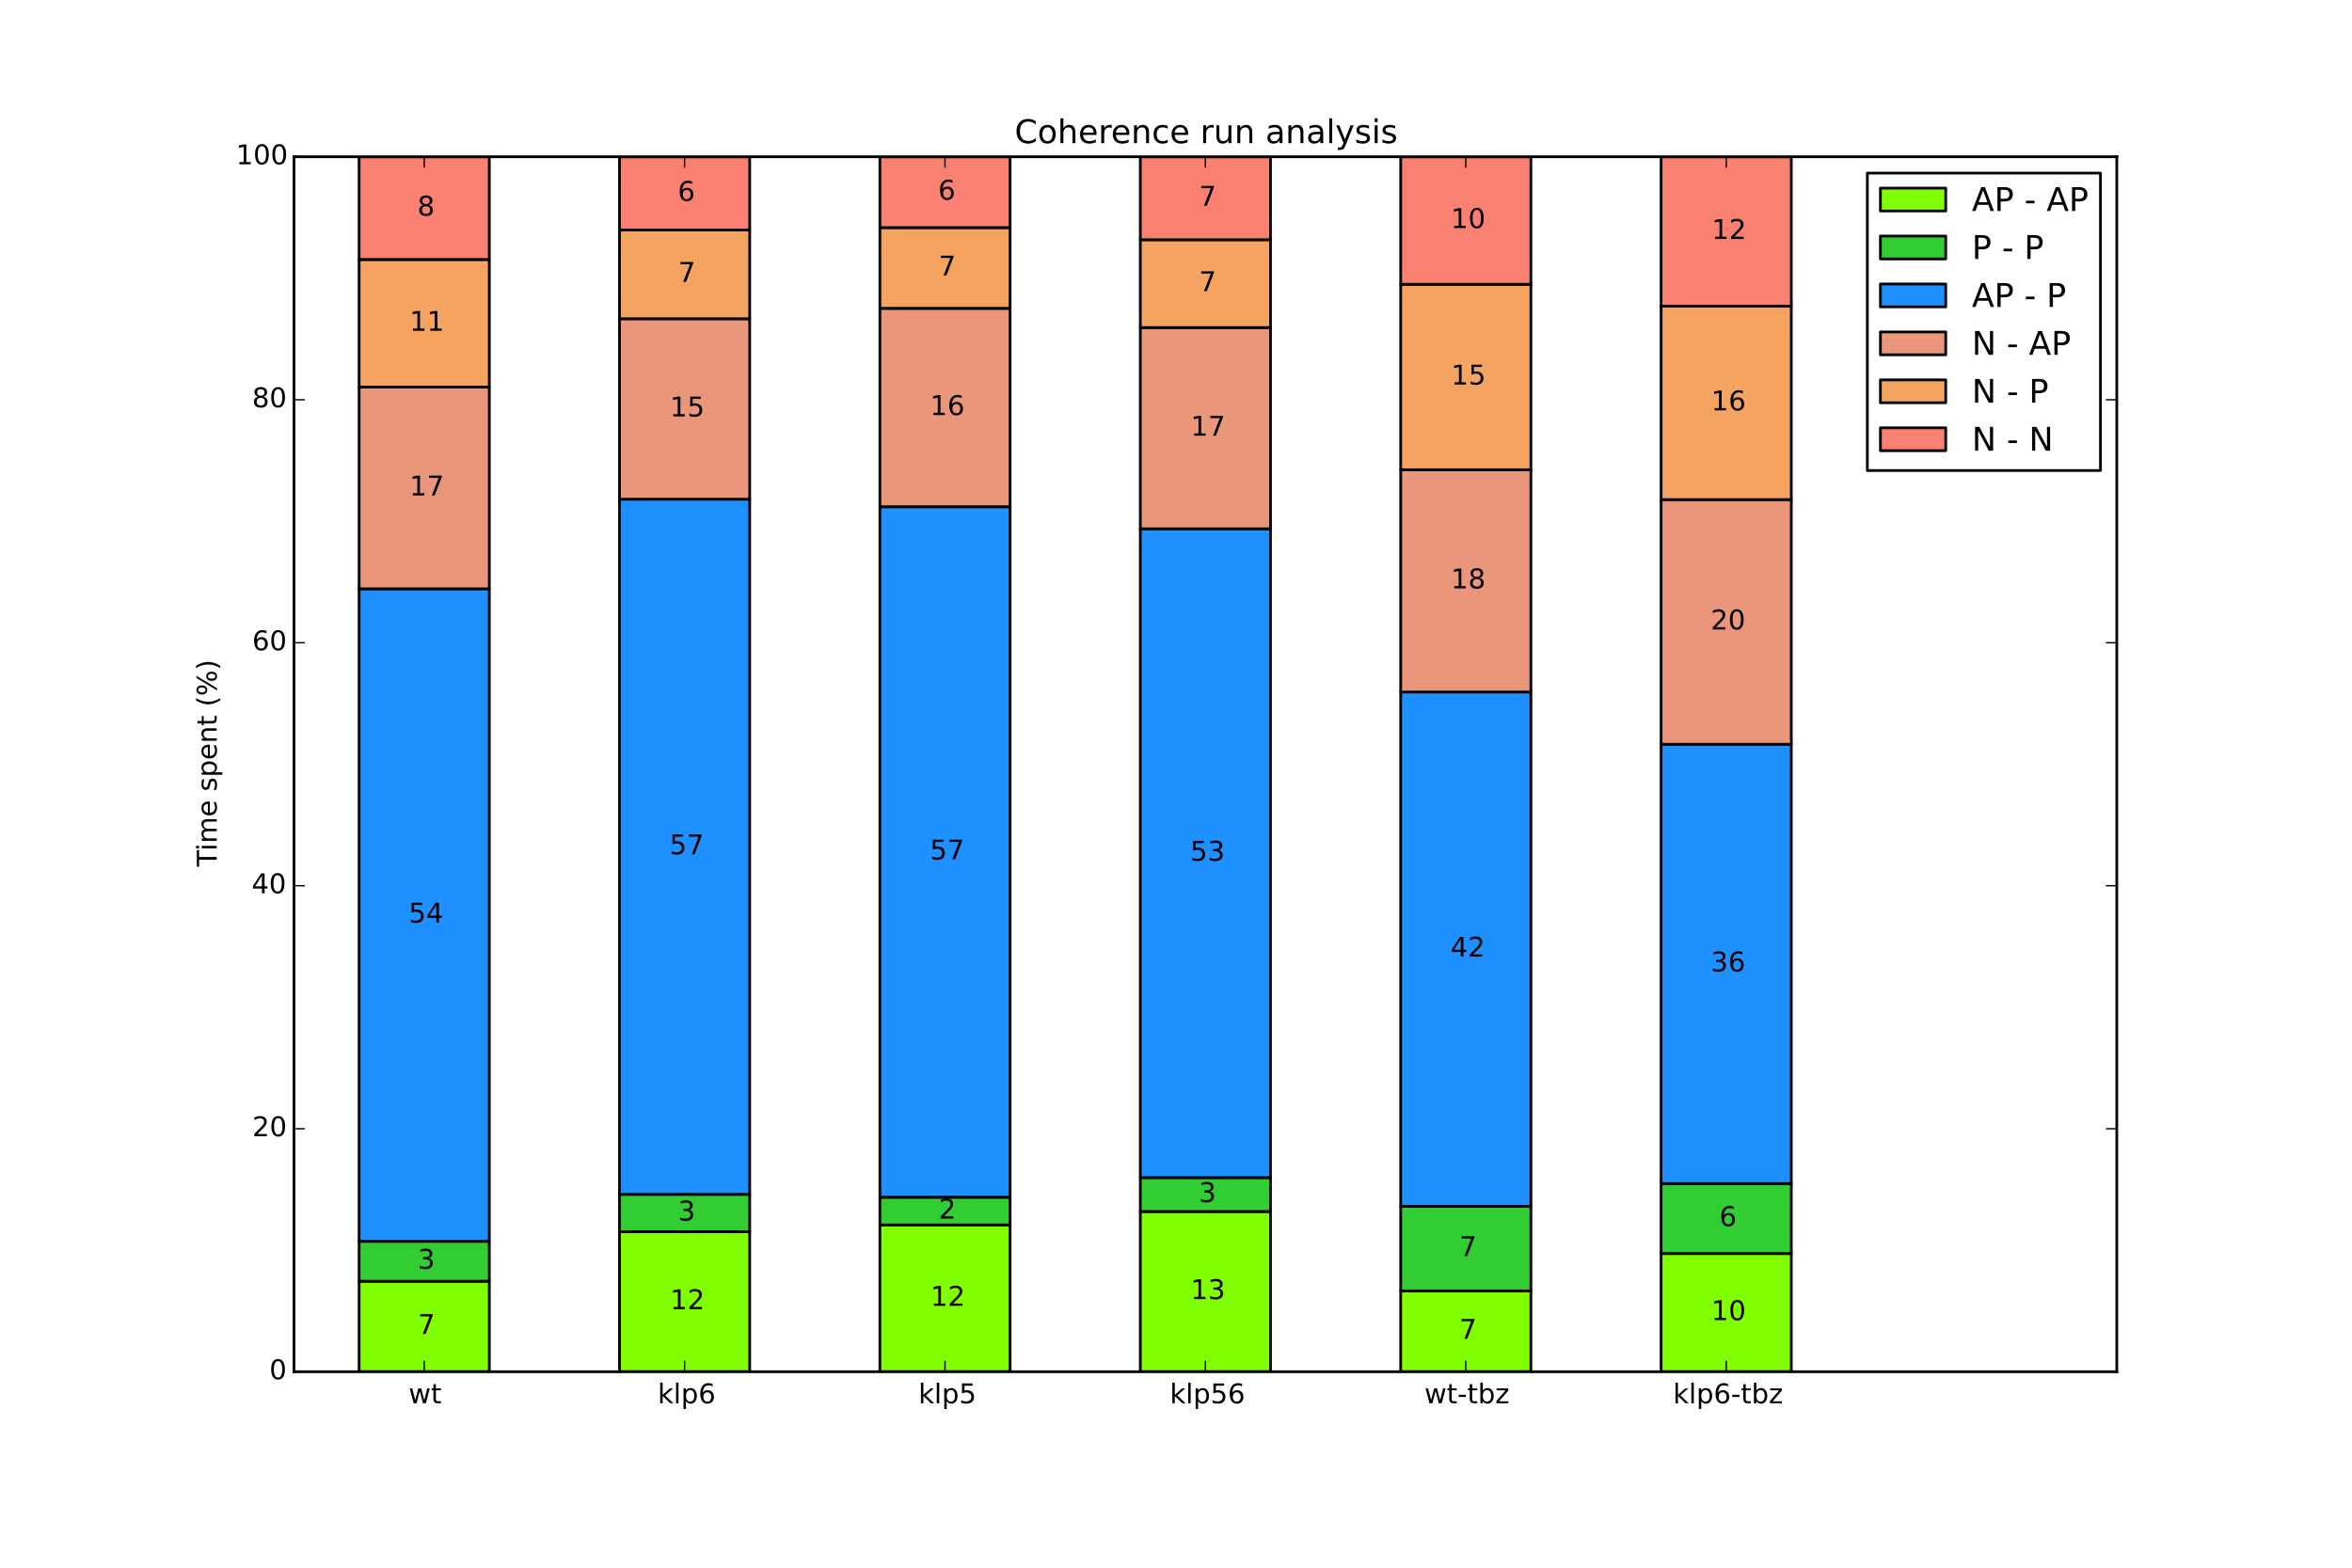 <?xml version="1.0" encoding="utf-8" standalone="no"?>
<!DOCTYPE svg PUBLIC "-//W3C//DTD SVG 1.1//EN"
  "http://www.w3.org/Graphics/SVG/1.1/DTD/svg11.dtd">
<!-- Created with matplotlib (http://matplotlib.org/) -->
<svg height="576pt" version="1.1" viewBox="0 0 864 576" width="864pt" xmlns="http://www.w3.org/2000/svg" xmlns:xlink="http://www.w3.org/1999/xlink">
 <defs>
  <style type="text/css">
*{stroke-linecap:butt;stroke-linejoin:round;}
  </style>
 </defs>
 <g id="figure_1">
  <g id="patch_1">
   <path d="
M0 576
L864 576
L864 0
L0 0
z
" style="fill:#ffffff;"/>
  </g>
  <g id="axes_1">
   <g id="patch_2">
    <path d="
M108 504
L777.6 504
L777.6 57.6
L108 57.6
z
" style="fill:#ffffff;"/>
   </g>
   <g id="patch_3">
    <path clip-path="url(#p80d098c8ed)" d="
M131.914 504
L179.743 504
L179.743 470.75
L131.914 470.75
z
" style="fill:#7fff00;stroke:#000000;stroke-linejoin:miter;"/>
   </g>
   <g id="patch_4">
    <path clip-path="url(#p80d098c8ed)" d="
M131.914 470.75
L179.743 470.75
L179.743 456.089
L131.914 456.089
z
" style="fill:#32cd32;stroke:#000000;stroke-linejoin:miter;"/>
   </g>
   <g id="patch_5">
    <path clip-path="url(#p80d098c8ed)" d="
M131.914 456.089
L179.743 456.089
L179.743 216.335
L131.914 216.335
z
" style="fill:#1e90ff;stroke:#000000;stroke-linejoin:miter;"/>
   </g>
   <g id="patch_6">
    <path clip-path="url(#p80d098c8ed)" d="
M131.914 216.335
L179.743 216.335
L179.743 142.218
L131.914 142.218
z
" style="fill:#e9967a;stroke:#000000;stroke-linejoin:miter;"/>
   </g>
   <g id="patch_7">
    <path clip-path="url(#p80d098c8ed)" d="
M131.914 142.218
L179.743 142.218
L179.743 95.337
L131.914 95.337
z
" style="fill:#f4a460;stroke:#000000;stroke-linejoin:miter;"/>
   </g>
   <g id="patch_8">
    <path clip-path="url(#p80d098c8ed)" d="
M131.914 95.337
L179.743 95.337
L179.743 57.6
L131.914 57.6
z
" style="fill:#fa8072;stroke:#000000;stroke-linejoin:miter;"/>
   </g>
   <g id="patch_9">
    <path clip-path="url(#p80d098c8ed)" d="
M227.571 504
L275.4 504
L275.4 452.539
L227.571 452.539
z
" style="fill:#7fff00;stroke:#000000;stroke-linejoin:miter;"/>
   </g>
   <g id="patch_10">
    <path clip-path="url(#p80d098c8ed)" d="
M227.571 452.539
L275.4 452.539
L275.4 438.837
L227.571 438.837
z
" style="fill:#32cd32;stroke:#000000;stroke-linejoin:miter;"/>
   </g>
   <g id="patch_11">
    <path clip-path="url(#p80d098c8ed)" d="
M227.571 438.837
L275.4 438.837
L275.4 183.407
L227.571 183.407
z
" style="fill:#1e90ff;stroke:#000000;stroke-linejoin:miter;"/>
   </g>
   <g id="patch_12">
    <path clip-path="url(#p80d098c8ed)" d="
M227.571 183.407
L275.4 183.407
L275.4 117.111
L227.571 117.111
z
" style="fill:#e9967a;stroke:#000000;stroke-linejoin:miter;"/>
   </g>
   <g id="patch_13">
    <path clip-path="url(#p80d098c8ed)" d="
M227.571 117.111
L275.4 117.111
L275.4 84.495
L227.571 84.495
z
" style="fill:#f4a460;stroke:#000000;stroke-linejoin:miter;"/>
   </g>
   <g id="patch_14">
    <path clip-path="url(#p80d098c8ed)" d="
M227.571 84.495
L275.4 84.495
L275.4 57.6
L227.571 57.6
z
" style="fill:#fa8072;stroke:#000000;stroke-linejoin:miter;"/>
   </g>
   <g id="patch_15">
    <path clip-path="url(#p80d098c8ed)" d="
M323.229 504
L371.057 504
L371.057 450.049
L323.229 450.049
z
" style="fill:#7fff00;stroke:#000000;stroke-linejoin:miter;"/>
   </g>
   <g id="patch_16">
    <path clip-path="url(#p80d098c8ed)" d="
M323.229 450.049
L371.057 450.049
L371.057 439.882
L323.229 439.882
z
" style="fill:#32cd32;stroke:#000000;stroke-linejoin:miter;"/>
   </g>
   <g id="patch_17">
    <path clip-path="url(#p80d098c8ed)" d="
M323.229 439.882
L371.057 439.882
L371.057 186.186
L323.229 186.186
z
" style="fill:#1e90ff;stroke:#000000;stroke-linejoin:miter;"/>
   </g>
   <g id="patch_18">
    <path clip-path="url(#p80d098c8ed)" d="
M323.229 186.186
L371.057 186.186
L371.057 113.289
L323.229 113.289
z
" style="fill:#e9967a;stroke:#000000;stroke-linejoin:miter;"/>
   </g>
   <g id="patch_19">
    <path clip-path="url(#p80d098c8ed)" d="
M323.229 113.289
L371.057 113.289
L371.057 83.623
L323.229 83.623
z
" style="fill:#f4a460;stroke:#000000;stroke-linejoin:miter;"/>
   </g>
   <g id="patch_20">
    <path clip-path="url(#p80d098c8ed)" d="
M323.229 83.623
L371.057 83.623
L371.057 57.6
L323.229 57.6
z
" style="fill:#fa8072;stroke:#000000;stroke-linejoin:miter;"/>
   </g>
   <g id="patch_21">
    <path clip-path="url(#p80d098c8ed)" d="
M418.886 504
L466.714 504
L466.714 445.136
L418.886 445.136
z
" style="fill:#7fff00;stroke:#000000;stroke-linejoin:miter;"/>
   </g>
   <g id="patch_22">
    <path clip-path="url(#p80d098c8ed)" d="
M418.886 445.136
L466.714 445.136
L466.714 432.681
L418.886 432.681
z
" style="fill:#32cd32;stroke:#000000;stroke-linejoin:miter;"/>
   </g>
   <g id="patch_23">
    <path clip-path="url(#p80d098c8ed)" d="
M418.886 432.681
L466.714 432.681
L466.714 194.288
L418.886 194.288
z
" style="fill:#1e90ff;stroke:#000000;stroke-linejoin:miter;"/>
   </g>
   <g id="patch_24">
    <path clip-path="url(#p80d098c8ed)" d="
M418.886 194.288
L466.714 194.288
L466.714 120.359
L418.886 120.359
z
" style="fill:#e9967a;stroke:#000000;stroke-linejoin:miter;"/>
   </g>
   <g id="patch_25">
    <path clip-path="url(#p80d098c8ed)" d="
M418.886 120.359
L466.714 120.359
L466.714 88.079
L418.886 88.079
z
" style="fill:#f4a460;stroke:#000000;stroke-linejoin:miter;"/>
   </g>
   <g id="patch_26">
    <path clip-path="url(#p80d098c8ed)" d="
M418.886 88.079
L466.714 88.079
L466.714 57.6
L418.886 57.6
z
" style="fill:#fa8072;stroke:#000000;stroke-linejoin:miter;"/>
   </g>
   <g id="patch_27">
    <path clip-path="url(#p80d098c8ed)" d="
M514.543 504
L562.371 504
L562.371 474.292
L514.543 474.292
z
" style="fill:#7fff00;stroke:#000000;stroke-linejoin:miter;"/>
   </g>
   <g id="patch_28">
    <path clip-path="url(#p80d098c8ed)" d="
M514.543 474.292
L562.371 474.292
L562.371 443.227
L514.543 443.227
z
" style="fill:#32cd32;stroke:#000000;stroke-linejoin:miter;"/>
   </g>
   <g id="patch_29">
    <path clip-path="url(#p80d098c8ed)" d="
M514.543 443.227
L562.371 443.227
L562.371 254.261
L514.543 254.261
z
" style="fill:#1e90ff;stroke:#000000;stroke-linejoin:miter;"/>
   </g>
   <g id="patch_30">
    <path clip-path="url(#p80d098c8ed)" d="
M514.543 254.261
L562.371 254.261
L562.371 172.587
L514.543 172.587
z
" style="fill:#e9967a;stroke:#000000;stroke-linejoin:miter;"/>
   </g>
   <g id="patch_31">
    <path clip-path="url(#p80d098c8ed)" d="
M514.543 172.587
L562.371 172.587
L562.371 104.459
L514.543 104.459
z
" style="fill:#f4a460;stroke:#000000;stroke-linejoin:miter;"/>
   </g>
   <g id="patch_32">
    <path clip-path="url(#p80d098c8ed)" d="
M514.543 104.459
L562.371 104.459
L562.371 57.6
L514.543 57.6
z
" style="fill:#fa8072;stroke:#000000;stroke-linejoin:miter;"/>
   </g>
   <g id="patch_33">
    <path clip-path="url(#p80d098c8ed)" d="
M610.2 504
L658.029 504
L658.029 460.576
L610.2 460.576
z
" style="fill:#7fff00;stroke:#000000;stroke-linejoin:miter;"/>
   </g>
   <g id="patch_34">
    <path clip-path="url(#p80d098c8ed)" d="
M610.2 460.576
L658.029 460.576
L658.029 434.882
L610.2 434.882
z
" style="fill:#32cd32;stroke:#000000;stroke-linejoin:miter;"/>
   </g>
   <g id="patch_35">
    <path clip-path="url(#p80d098c8ed)" d="
M610.2 434.882
L658.029 434.882
L658.029 273.458
L610.2 273.458
z
" style="fill:#1e90ff;stroke:#000000;stroke-linejoin:miter;"/>
   </g>
   <g id="patch_36">
    <path clip-path="url(#p80d098c8ed)" d="
M610.2 273.458
L658.029 273.458
L658.029 183.553
L610.2 183.553
z
" style="fill:#e9967a;stroke:#000000;stroke-linejoin:miter;"/>
   </g>
   <g id="patch_37">
    <path clip-path="url(#p80d098c8ed)" d="
M610.2 183.553
L658.029 183.553
L658.029 112.495
L610.2 112.495
z
" style="fill:#f4a460;stroke:#000000;stroke-linejoin:miter;"/>
   </g>
   <g id="patch_38">
    <path clip-path="url(#p80d098c8ed)" d="
M610.2 112.495
L658.029 112.495
L658.029 57.6
L610.2 57.6
z
" style="fill:#fa8072;stroke:#000000;stroke-linejoin:miter;"/>
   </g>
   <g id="patch_39">
    <path d="
M108 504
L108 57.6" style="fill:none;stroke:#000000;stroke-linecap:square;stroke-linejoin:miter;"/>
   </g>
   <g id="patch_40">
    <path d="
M777.6 504
L777.6 57.6" style="fill:none;stroke:#000000;stroke-linecap:square;stroke-linejoin:miter;"/>
   </g>
   <g id="patch_41">
    <path d="
M108 504
L777.6 504" style="fill:none;stroke:#000000;stroke-linecap:square;stroke-linejoin:miter;"/>
   </g>
   <g id="patch_42">
    <path d="
M108 57.6
L777.6 57.6" style="fill:none;stroke:#000000;stroke-linecap:square;stroke-linejoin:miter;"/>
   </g>
   <g id="matplotlib.axis_1">
    <g id="xtick_1">
     <g id="line2d_1">
      <defs>
       <path d="
M0 0
L0 -4" id="mc7db9fdffb" style="stroke:#000000;stroke-width:0.5;"/>
      </defs>
      <g>
       <use style="stroke:#000000;stroke-width:0.5;" x="155.829" xlink:href="#mc7db9fdffb" y="504.0"/>
      </g>
     </g>
     <g id="line2d_2">
      <defs>
       <path d="
M0 0
L0 4" id="m5a7d422ac3" style="stroke:#000000;stroke-width:0.5;"/>
      </defs>
      <g>
       <use style="stroke:#000000;stroke-width:0.5;" x="155.829" xlink:href="#m5a7d422ac3" y="57.6"/>
      </g>
     </g>
     <g id="text_1">
      <!-- wt -->
      <defs>
       <path d="
M18.312 70.219
L18.312 54.688
L36.812 54.688
L36.812 47.703
L18.312 47.703
L18.312 18.016
Q18.312 11.328 20.141 9.422
Q21.969 7.516 27.594 7.516
L36.812 7.516
L36.812 0
L27.594 0
Q17.188 0 13.234 3.875
Q9.281 7.766 9.281 18.016
L9.281 47.703
L2.688 47.703
L2.688 54.688
L9.281 54.688
L9.281 70.219
z
" id="BitstreamVeraSans-Roman-74"/>
       <path d="
M4.203 54.688
L13.188 54.688
L24.422 12.016
L35.594 54.688
L46.188 54.688
L57.422 12.016
L68.609 54.688
L77.594 54.688
L63.281 0
L52.688 0
L40.922 44.828
L29.109 0
L18.5 0
z
" id="BitstreamVeraSans-Roman-77"/>
      </defs>
      <g transform="translate(150.109 515.598)scale(0.1 -0.1)">
       <use xlink:href="#BitstreamVeraSans-Roman-77"/>
       <use x="81.787" xlink:href="#BitstreamVeraSans-Roman-74"/>
      </g>
     </g>
    </g>
    <g id="xtick_2">
     <g id="line2d_3">
      <g>
       <use style="stroke:#000000;stroke-width:0.5;" x="251.486" xlink:href="#mc7db9fdffb" y="504.0"/>
      </g>
     </g>
     <g id="line2d_4">
      <g>
       <use style="stroke:#000000;stroke-width:0.5;" x="251.486" xlink:href="#m5a7d422ac3" y="57.6"/>
      </g>
     </g>
     <g id="text_2">
      <!-- klp6 -->
      <defs>
       <path d="
M9.078 75.984
L18.109 75.984
L18.109 31.109
L44.922 54.688
L56.391 54.688
L27.391 29.109
L57.625 0
L45.906 0
L18.109 26.703
L18.109 0
L9.078 0
z
" id="BitstreamVeraSans-Roman-6b"/>
       <path d="
M18.109 8.203
L18.109 -20.797
L9.078 -20.797
L9.078 54.688
L18.109 54.688
L18.109 46.391
Q20.953 51.266 25.266 53.625
Q29.594 56 35.594 56
Q45.562 56 51.781 48.094
Q58.016 40.188 58.016 27.297
Q58.016 14.406 51.781 6.484
Q45.562 -1.422 35.594 -1.422
Q29.594 -1.422 25.266 0.953
Q20.953 3.328 18.109 8.203
M48.688 27.297
Q48.688 37.203 44.609 42.844
Q40.531 48.484 33.406 48.484
Q26.266 48.484 22.188 42.844
Q18.109 37.203 18.109 27.297
Q18.109 17.391 22.188 11.75
Q26.266 6.109 33.406 6.109
Q40.531 6.109 44.609 11.75
Q48.688 17.391 48.688 27.297" id="BitstreamVeraSans-Roman-70"/>
       <path d="
M33.016 40.375
Q26.375 40.375 22.484 35.828
Q18.609 31.297 18.609 23.391
Q18.609 15.531 22.484 10.953
Q26.375 6.391 33.016 6.391
Q39.656 6.391 43.531 10.953
Q47.406 15.531 47.406 23.391
Q47.406 31.297 43.531 35.828
Q39.656 40.375 33.016 40.375
M52.594 71.297
L52.594 62.312
Q48.875 64.062 45.094 64.984
Q41.312 65.922 37.594 65.922
Q27.828 65.922 22.672 59.328
Q17.531 52.734 16.797 39.406
Q19.672 43.656 24.016 45.922
Q28.375 48.188 33.594 48.188
Q44.578 48.188 50.953 41.516
Q57.328 34.859 57.328 23.391
Q57.328 12.156 50.688 5.359
Q44.047 -1.422 33.016 -1.422
Q20.359 -1.422 13.672 8.266
Q6.984 17.969 6.984 36.375
Q6.984 53.656 15.188 63.938
Q23.391 74.219 37.203 74.219
Q40.922 74.219 44.703 73.484
Q48.484 72.75 52.594 71.297" id="BitstreamVeraSans-Roman-36"/>
       <path d="
M9.422 75.984
L18.406 75.984
L18.406 0
L9.422 0
z
" id="BitstreamVeraSans-Roman-6c"/>
      </defs>
      <g transform="translate(241.615 515.598)scale(0.1 -0.1)">
       <use xlink:href="#BitstreamVeraSans-Roman-6b"/>
       <use x="57.91" xlink:href="#BitstreamVeraSans-Roman-6c"/>
       <use x="85.693" xlink:href="#BitstreamVeraSans-Roman-70"/>
       <use x="149.17" xlink:href="#BitstreamVeraSans-Roman-36"/>
      </g>
     </g>
    </g>
    <g id="xtick_3">
     <g id="line2d_5">
      <g>
       <use style="stroke:#000000;stroke-width:0.5;" x="347.143" xlink:href="#mc7db9fdffb" y="504.0"/>
      </g>
     </g>
     <g id="line2d_6">
      <g>
       <use style="stroke:#000000;stroke-width:0.5;" x="347.143" xlink:href="#m5a7d422ac3" y="57.6"/>
      </g>
     </g>
     <g id="text_3">
      <!-- klp5 -->
      <defs>
       <path d="
M10.797 72.906
L49.516 72.906
L49.516 64.594
L19.828 64.594
L19.828 46.734
Q21.969 47.469 24.109 47.828
Q26.266 48.188 28.422 48.188
Q40.625 48.188 47.75 41.5
Q54.891 34.812 54.891 23.391
Q54.891 11.625 47.562 5.094
Q40.234 -1.422 26.906 -1.422
Q22.312 -1.422 17.547 -0.641
Q12.797 0.141 7.719 1.703
L7.719 11.625
Q12.109 9.234 16.797 8.062
Q21.484 6.891 26.703 6.891
Q35.156 6.891 40.078 11.328
Q45.016 15.766 45.016 23.391
Q45.016 31 40.078 35.438
Q35.156 39.891 26.703 39.891
Q22.75 39.891 18.812 39.016
Q14.891 38.141 10.797 36.281
z
" id="BitstreamVeraSans-Roman-35"/>
      </defs>
      <g transform="translate(337.394 515.598)scale(0.1 -0.1)">
       <use xlink:href="#BitstreamVeraSans-Roman-6b"/>
       <use x="57.91" xlink:href="#BitstreamVeraSans-Roman-6c"/>
       <use x="85.693" xlink:href="#BitstreamVeraSans-Roman-70"/>
       <use x="149.17" xlink:href="#BitstreamVeraSans-Roman-35"/>
      </g>
     </g>
    </g>
    <g id="xtick_4">
     <g id="line2d_7">
      <g>
       <use style="stroke:#000000;stroke-width:0.5;" x="442.8" xlink:href="#mc7db9fdffb" y="504.0"/>
      </g>
     </g>
     <g id="line2d_8">
      <g>
       <use style="stroke:#000000;stroke-width:0.5;" x="442.8" xlink:href="#m5a7d422ac3" y="57.6"/>
      </g>
     </g>
     <g id="text_4">
      <!-- klp56 -->
      <g transform="translate(429.748 515.598)scale(0.1 -0.1)">
       <use xlink:href="#BitstreamVeraSans-Roman-6b"/>
       <use x="57.91" xlink:href="#BitstreamVeraSans-Roman-6c"/>
       <use x="85.693" xlink:href="#BitstreamVeraSans-Roman-70"/>
       <use x="149.17" xlink:href="#BitstreamVeraSans-Roman-35"/>
       <use x="212.793" xlink:href="#BitstreamVeraSans-Roman-36"/>
      </g>
     </g>
    </g>
    <g id="xtick_5">
     <g id="line2d_9">
      <g>
       <use style="stroke:#000000;stroke-width:0.5;" x="538.457" xlink:href="#mc7db9fdffb" y="504.0"/>
      </g>
     </g>
     <g id="line2d_10">
      <g>
       <use style="stroke:#000000;stroke-width:0.5;" x="538.457" xlink:href="#m5a7d422ac3" y="57.6"/>
      </g>
     </g>
     <g id="text_5">
      <!-- wt-tbz -->
      <defs>
       <path d="
M4.891 31.391
L31.203 31.391
L31.203 23.391
L4.891 23.391
z
" id="BitstreamVeraSans-Roman-2d"/>
       <path d="
M48.688 27.297
Q48.688 37.203 44.609 42.844
Q40.531 48.484 33.406 48.484
Q26.266 48.484 22.188 42.844
Q18.109 37.203 18.109 27.297
Q18.109 17.391 22.188 11.75
Q26.266 6.109 33.406 6.109
Q40.531 6.109 44.609 11.75
Q48.688 17.391 48.688 27.297
M18.109 46.391
Q20.953 51.266 25.266 53.625
Q29.594 56 35.594 56
Q45.562 56 51.781 48.094
Q58.016 40.188 58.016 27.297
Q58.016 14.406 51.781 6.484
Q45.562 -1.422 35.594 -1.422
Q29.594 -1.422 25.266 0.953
Q20.953 3.328 18.109 8.203
L18.109 0
L9.078 0
L9.078 75.984
L18.109 75.984
z
" id="BitstreamVeraSans-Roman-62"/>
       <path d="
M5.516 54.688
L48.188 54.688
L48.188 46.484
L14.406 7.172
L48.188 7.172
L48.188 0
L4.297 0
L4.297 8.203
L38.094 47.516
L5.516 47.516
z
" id="BitstreamVeraSans-Roman-7a"/>
      </defs>
      <g transform="translate(523.27 515.598)scale(0.1 -0.1)">
       <use xlink:href="#BitstreamVeraSans-Roman-77"/>
       <use x="81.787" xlink:href="#BitstreamVeraSans-Roman-74"/>
       <use x="120.996" xlink:href="#BitstreamVeraSans-Roman-2d"/>
       <use x="157.08" xlink:href="#BitstreamVeraSans-Roman-74"/>
       <use x="196.289" xlink:href="#BitstreamVeraSans-Roman-62"/>
       <use x="259.766" xlink:href="#BitstreamVeraSans-Roman-7a"/>
      </g>
     </g>
    </g>
    <g id="xtick_6">
     <g id="line2d_11">
      <g>
       <use style="stroke:#000000;stroke-width:0.5;" x="634.114" xlink:href="#mc7db9fdffb" y="504.0"/>
      </g>
     </g>
     <g id="line2d_12">
      <g>
       <use style="stroke:#000000;stroke-width:0.5;" x="634.114" xlink:href="#m5a7d422ac3" y="57.6"/>
      </g>
     </g>
     <g id="text_6">
      <!-- klp6-tbz -->
      <g transform="translate(614.581 515.598)scale(0.1 -0.1)">
       <use xlink:href="#BitstreamVeraSans-Roman-6b"/>
       <use x="57.91" xlink:href="#BitstreamVeraSans-Roman-6c"/>
       <use x="85.693" xlink:href="#BitstreamVeraSans-Roman-70"/>
       <use x="149.17" xlink:href="#BitstreamVeraSans-Roman-36"/>
       <use x="212.793" xlink:href="#BitstreamVeraSans-Roman-2d"/>
       <use x="248.877" xlink:href="#BitstreamVeraSans-Roman-74"/>
       <use x="288.086" xlink:href="#BitstreamVeraSans-Roman-62"/>
       <use x="351.562" xlink:href="#BitstreamVeraSans-Roman-7a"/>
      </g>
     </g>
    </g>
   </g>
   <g id="matplotlib.axis_2">
    <g id="ytick_1">
     <g id="line2d_13">
      <defs>
       <path d="
M0 0
L4 0" id="md7965d1ba0" style="stroke:#000000;stroke-width:0.5;"/>
      </defs>
      <g>
       <use style="stroke:#000000;stroke-width:0.5;" x="108.0" xlink:href="#md7965d1ba0" y="504.0"/>
      </g>
     </g>
     <g id="line2d_14">
      <defs>
       <path d="
M0 0
L-4 0" id="md9a1c1a7cd" style="stroke:#000000;stroke-width:0.5;"/>
      </defs>
      <g>
       <use style="stroke:#000000;stroke-width:0.5;" x="777.6" xlink:href="#md9a1c1a7cd" y="504.0"/>
      </g>
     </g>
     <g id="text_7">
      <!-- 0 -->
      <defs>
       <path d="
M31.781 66.406
Q24.172 66.406 20.328 58.906
Q16.5 51.422 16.5 36.375
Q16.5 21.391 20.328 13.891
Q24.172 6.391 31.781 6.391
Q39.453 6.391 43.281 13.891
Q47.125 21.391 47.125 36.375
Q47.125 51.422 43.281 58.906
Q39.453 66.406 31.781 66.406
M31.781 74.219
Q44.047 74.219 50.516 64.516
Q56.984 54.828 56.984 36.375
Q56.984 17.969 50.516 8.266
Q44.047 -1.422 31.781 -1.422
Q19.531 -1.422 13.062 8.266
Q6.594 17.969 6.594 36.375
Q6.594 54.828 13.062 64.516
Q19.531 74.219 31.781 74.219" id="BitstreamVeraSans-Roman-30"/>
      </defs>
      <g transform="translate(98.961 506.759)scale(0.1 -0.1)">
       <use xlink:href="#BitstreamVeraSans-Roman-30"/>
      </g>
     </g>
    </g>
    <g id="ytick_2">
     <g id="line2d_15">
      <g>
       <use style="stroke:#000000;stroke-width:0.5;" x="108.0" xlink:href="#md7965d1ba0" y="414.72"/>
      </g>
     </g>
     <g id="line2d_16">
      <g>
       <use style="stroke:#000000;stroke-width:0.5;" x="777.6" xlink:href="#md9a1c1a7cd" y="414.72"/>
      </g>
     </g>
     <g id="text_8">
      <!-- 20 -->
      <defs>
       <path d="
M19.188 8.297
L53.609 8.297
L53.609 0
L7.328 0
L7.328 8.297
Q12.938 14.109 22.625 23.891
Q32.328 33.688 34.812 36.531
Q39.547 41.844 41.422 45.531
Q43.312 49.219 43.312 52.781
Q43.312 58.594 39.234 62.25
Q35.156 65.922 28.609 65.922
Q23.969 65.922 18.812 64.312
Q13.672 62.703 7.812 59.422
L7.812 69.391
Q13.766 71.781 18.938 73
Q24.125 74.219 28.422 74.219
Q39.75 74.219 46.484 68.547
Q53.219 62.891 53.219 53.422
Q53.219 48.922 51.531 44.891
Q49.859 40.875 45.406 35.406
Q44.188 33.984 37.641 27.219
Q31.109 20.453 19.188 8.297" id="BitstreamVeraSans-Roman-32"/>
      </defs>
      <g transform="translate(92.672 417.479)scale(0.1 -0.1)">
       <use xlink:href="#BitstreamVeraSans-Roman-32"/>
       <use x="63.623" xlink:href="#BitstreamVeraSans-Roman-30"/>
      </g>
     </g>
    </g>
    <g id="ytick_3">
     <g id="line2d_17">
      <g>
       <use style="stroke:#000000;stroke-width:0.5;" x="108.0" xlink:href="#md7965d1ba0" y="325.44"/>
      </g>
     </g>
     <g id="line2d_18">
      <g>
       <use style="stroke:#000000;stroke-width:0.5;" x="777.6" xlink:href="#md9a1c1a7cd" y="325.44"/>
      </g>
     </g>
     <g id="text_9">
      <!-- 40 -->
      <defs>
       <path d="
M37.797 64.312
L12.891 25.391
L37.797 25.391
z

M35.203 72.906
L47.609 72.906
L47.609 25.391
L58.016 25.391
L58.016 17.188
L47.609 17.188
L47.609 0
L37.797 0
L37.797 17.188
L4.891 17.188
L4.891 26.703
z
" id="BitstreamVeraSans-Roman-34"/>
      </defs>
      <g transform="translate(92.428 328.199)scale(0.1 -0.1)">
       <use xlink:href="#BitstreamVeraSans-Roman-34"/>
       <use x="63.623" xlink:href="#BitstreamVeraSans-Roman-30"/>
      </g>
     </g>
    </g>
    <g id="ytick_4">
     <g id="line2d_19">
      <g>
       <use style="stroke:#000000;stroke-width:0.5;" x="108.0" xlink:href="#md7965d1ba0" y="236.16"/>
      </g>
     </g>
     <g id="line2d_20">
      <g>
       <use style="stroke:#000000;stroke-width:0.5;" x="777.6" xlink:href="#md9a1c1a7cd" y="236.16"/>
      </g>
     </g>
     <g id="text_10">
      <!-- 60 -->
      <g transform="translate(92.638 238.919)scale(0.1 -0.1)">
       <use xlink:href="#BitstreamVeraSans-Roman-36"/>
       <use x="63.623" xlink:href="#BitstreamVeraSans-Roman-30"/>
      </g>
     </g>
    </g>
    <g id="ytick_5">
     <g id="line2d_21">
      <g>
       <use style="stroke:#000000;stroke-width:0.5;" x="108.0" xlink:href="#md7965d1ba0" y="146.88"/>
      </g>
     </g>
     <g id="line2d_22">
      <g>
       <use style="stroke:#000000;stroke-width:0.5;" x="777.6" xlink:href="#md9a1c1a7cd" y="146.88"/>
      </g>
     </g>
     <g id="text_11">
      <!-- 80 -->
      <defs>
       <path d="
M31.781 34.625
Q24.75 34.625 20.719 30.859
Q16.703 27.094 16.703 20.516
Q16.703 13.922 20.719 10.156
Q24.75 6.391 31.781 6.391
Q38.812 6.391 42.859 10.172
Q46.922 13.969 46.922 20.516
Q46.922 27.094 42.891 30.859
Q38.875 34.625 31.781 34.625
M21.922 38.812
Q15.578 40.375 12.031 44.719
Q8.5 49.078 8.5 55.328
Q8.5 64.062 14.719 69.141
Q20.953 74.219 31.781 74.219
Q42.672 74.219 48.875 69.141
Q55.078 64.062 55.078 55.328
Q55.078 49.078 51.531 44.719
Q48 40.375 41.703 38.812
Q48.828 37.156 52.797 32.312
Q56.781 27.484 56.781 20.516
Q56.781 9.906 50.312 4.234
Q43.844 -1.422 31.781 -1.422
Q19.734 -1.422 13.25 4.234
Q6.781 9.906 6.781 20.516
Q6.781 27.484 10.781 32.312
Q14.797 37.156 21.922 38.812
M18.312 54.391
Q18.312 48.734 21.844 45.562
Q25.391 42.391 31.781 42.391
Q38.141 42.391 41.719 45.562
Q45.312 48.734 45.312 54.391
Q45.312 60.062 41.719 63.234
Q38.141 66.406 31.781 66.406
Q25.391 66.406 21.844 63.234
Q18.312 60.062 18.312 54.391" id="BitstreamVeraSans-Roman-38"/>
      </defs>
      <g transform="translate(92.617 149.639)scale(0.1 -0.1)">
       <use xlink:href="#BitstreamVeraSans-Roman-38"/>
       <use x="63.623" xlink:href="#BitstreamVeraSans-Roman-30"/>
      </g>
     </g>
    </g>
    <g id="ytick_6">
     <g id="line2d_23">
      <g>
       <use style="stroke:#000000;stroke-width:0.5;" x="108.0" xlink:href="#md7965d1ba0" y="57.6"/>
      </g>
     </g>
     <g id="line2d_24">
      <g>
       <use style="stroke:#000000;stroke-width:0.5;" x="777.6" xlink:href="#md9a1c1a7cd" y="57.6"/>
      </g>
     </g>
     <g id="text_12">
      <!-- 100 -->
      <defs>
       <path d="
M12.406 8.297
L28.516 8.297
L28.516 63.922
L10.984 60.406
L10.984 69.391
L28.422 72.906
L38.281 72.906
L38.281 8.297
L54.391 8.297
L54.391 0
L12.406 0
z
" id="BitstreamVeraSans-Roman-31"/>
      </defs>
      <g transform="translate(86.675 60.359)scale(0.1 -0.1)">
       <use xlink:href="#BitstreamVeraSans-Roman-31"/>
       <use x="63.623" xlink:href="#BitstreamVeraSans-Roman-30"/>
       <use x="127.246" xlink:href="#BitstreamVeraSans-Roman-30"/>
      </g>
     </g>
    </g>
    <g id="text_13">
     <!-- Time spent (%) -->
     <defs>
      <path d="
M72.703 32.078
Q68.453 32.078 66.031 28.469
Q63.625 24.859 63.625 18.406
Q63.625 12.062 66.031 8.422
Q68.453 4.781 72.703 4.781
Q76.859 4.781 79.266 8.422
Q81.688 12.062 81.688 18.406
Q81.688 24.812 79.266 28.438
Q76.859 32.078 72.703 32.078
M72.703 38.281
Q80.422 38.281 84.953 32.906
Q89.5 27.547 89.5 18.406
Q89.5 9.281 84.938 3.922
Q80.375 -1.422 72.703 -1.422
Q64.891 -1.422 60.344 3.922
Q55.812 9.281 55.812 18.406
Q55.812 27.594 60.375 32.938
Q64.938 38.281 72.703 38.281
M22.312 68.016
Q18.109 68.016 15.688 64.375
Q13.281 60.75 13.281 54.391
Q13.281 47.953 15.672 44.328
Q18.062 40.719 22.312 40.719
Q26.562 40.719 28.969 44.328
Q31.391 47.953 31.391 54.391
Q31.391 60.688 28.953 64.344
Q26.516 68.016 22.312 68.016
M66.406 74.219
L74.219 74.219
L28.609 -1.422
L20.797 -1.422
z

M22.312 74.219
Q30.031 74.219 34.609 68.875
Q39.203 63.531 39.203 54.391
Q39.203 45.172 34.641 39.844
Q30.078 34.516 22.312 34.516
Q14.547 34.516 10.031 39.859
Q5.516 45.219 5.516 54.391
Q5.516 63.484 10.047 68.844
Q14.594 74.219 22.312 74.219" id="BitstreamVeraSans-Roman-25"/>
      <path d="
M9.422 54.688
L18.406 54.688
L18.406 0
L9.422 0
z

M9.422 75.984
L18.406 75.984
L18.406 64.594
L9.422 64.594
z
" id="BitstreamVeraSans-Roman-69"/>
      <path d="
M54.891 33.016
L54.891 0
L45.906 0
L45.906 32.719
Q45.906 40.484 42.875 44.328
Q39.844 48.188 33.797 48.188
Q26.516 48.188 22.312 43.547
Q18.109 38.922 18.109 30.906
L18.109 0
L9.078 0
L9.078 54.688
L18.109 54.688
L18.109 46.188
Q21.344 51.125 25.703 53.562
Q30.078 56 35.797 56
Q45.219 56 50.047 50.172
Q54.891 44.344 54.891 33.016" id="BitstreamVeraSans-Roman-6e"/>
      <path d="
M-0.297 72.906
L61.375 72.906
L61.375 64.594
L35.5 64.594
L35.5 0
L25.594 0
L25.594 64.594
L-0.297 64.594
z
" id="BitstreamVeraSans-Roman-54"/>
      <path d="
M52 44.188
Q55.375 50.25 60.062 53.125
Q64.75 56 71.094 56
Q79.641 56 84.281 50.016
Q88.922 44.047 88.922 33.016
L88.922 0
L79.891 0
L79.891 32.719
Q79.891 40.578 77.094 44.375
Q74.312 48.188 68.609 48.188
Q61.625 48.188 57.562 43.547
Q53.516 38.922 53.516 30.906
L53.516 0
L44.484 0
L44.484 32.719
Q44.484 40.625 41.703 44.406
Q38.922 48.188 33.109 48.188
Q26.219 48.188 22.156 43.531
Q18.109 38.875 18.109 30.906
L18.109 0
L9.078 0
L9.078 54.688
L18.109 54.688
L18.109 46.188
Q21.188 51.219 25.484 53.609
Q29.781 56 35.688 56
Q41.656 56 45.828 52.969
Q50 49.953 52 44.188" id="BitstreamVeraSans-Roman-6d"/>
      <path d="
M44.281 53.078
L44.281 44.578
Q40.484 46.531 36.375 47.5
Q32.281 48.484 27.875 48.484
Q21.188 48.484 17.844 46.438
Q14.5 44.391 14.5 40.281
Q14.5 37.156 16.891 35.375
Q19.281 33.594 26.516 31.984
L29.594 31.297
Q39.156 29.25 43.188 25.516
Q47.219 21.781 47.219 15.094
Q47.219 7.469 41.188 3.016
Q35.156 -1.422 24.609 -1.422
Q20.219 -1.422 15.453 -0.562
Q10.688 0.297 5.422 2
L5.422 11.281
Q10.406 8.688 15.234 7.391
Q20.062 6.109 24.812 6.109
Q31.156 6.109 34.562 8.281
Q37.984 10.453 37.984 14.406
Q37.984 18.062 35.516 20.016
Q33.062 21.969 24.703 23.781
L21.578 24.516
Q13.234 26.266 9.516 29.906
Q5.812 33.547 5.812 39.891
Q5.812 47.609 11.281 51.797
Q16.75 56 26.812 56
Q31.781 56 36.172 55.266
Q40.578 54.547 44.281 53.078" id="BitstreamVeraSans-Roman-73"/>
      <path d="
M8.016 75.875
L15.828 75.875
Q23.141 64.359 26.781 53.312
Q30.422 42.281 30.422 31.391
Q30.422 20.453 26.781 9.375
Q23.141 -1.703 15.828 -13.188
L8.016 -13.188
Q14.5 -2 17.703 9.062
Q20.906 20.125 20.906 31.391
Q20.906 42.672 17.703 53.656
Q14.5 64.656 8.016 75.875" id="BitstreamVeraSans-Roman-29"/>
      <path d="
M31 75.875
Q24.469 64.656 21.281 53.656
Q18.109 42.672 18.109 31.391
Q18.109 20.125 21.312 9.062
Q24.516 -2 31 -13.188
L23.188 -13.188
Q15.875 -1.703 12.234 9.375
Q8.594 20.453 8.594 31.391
Q8.594 42.281 12.203 53.312
Q15.828 64.359 23.188 75.875
z
" id="BitstreamVeraSans-Roman-28"/>
      <path id="BitstreamVeraSans-Roman-20"/>
      <path d="
M56.203 29.594
L56.203 25.203
L14.891 25.203
Q15.484 15.922 20.484 11.062
Q25.484 6.203 34.422 6.203
Q39.594 6.203 44.453 7.469
Q49.312 8.734 54.109 11.281
L54.109 2.781
Q49.266 0.734 44.188 -0.344
Q39.109 -1.422 33.891 -1.422
Q20.797 -1.422 13.156 6.188
Q5.516 13.812 5.516 26.812
Q5.516 40.234 12.766 48.109
Q20.016 56 32.328 56
Q43.359 56 49.781 48.891
Q56.203 41.797 56.203 29.594
M47.219 32.234
Q47.125 39.594 43.094 43.984
Q39.062 48.391 32.422 48.391
Q24.906 48.391 20.391 44.141
Q15.875 39.891 15.188 32.172
z
" id="BitstreamVeraSans-Roman-65"/>
     </defs>
     <g transform="translate(79.595 318.434)rotate(-90.0)scale(0.1 -0.1)">
      <use xlink:href="#BitstreamVeraSans-Roman-54"/>
      <use x="57.959" xlink:href="#BitstreamVeraSans-Roman-69"/>
      <use x="85.742" xlink:href="#BitstreamVeraSans-Roman-6d"/>
      <use x="183.154" xlink:href="#BitstreamVeraSans-Roman-65"/>
      <use x="244.678" xlink:href="#BitstreamVeraSans-Roman-20"/>
      <use x="276.465" xlink:href="#BitstreamVeraSans-Roman-73"/>
      <use x="328.564" xlink:href="#BitstreamVeraSans-Roman-70"/>
      <use x="392.041" xlink:href="#BitstreamVeraSans-Roman-65"/>
      <use x="453.564" xlink:href="#BitstreamVeraSans-Roman-6e"/>
      <use x="516.943" xlink:href="#BitstreamVeraSans-Roman-74"/>
      <use x="556.152" xlink:href="#BitstreamVeraSans-Roman-20"/>
      <use x="587.939" xlink:href="#BitstreamVeraSans-Roman-28"/>
      <use x="626.953" xlink:href="#BitstreamVeraSans-Roman-25"/>
      <use x="721.973" xlink:href="#BitstreamVeraSans-Roman-29"/>
     </g>
    </g>
   </g>
   <g id="text_14">
    <!-- 7 -->
    <defs>
     <path d="
M8.203 72.906
L55.078 72.906
L55.078 68.703
L28.609 0
L18.312 0
L43.219 64.594
L8.203 64.594
z
" id="BitstreamVeraSans-Roman-37"/>
    </defs>
    <g transform="translate(153.485 490.134)scale(0.1 -0.1)">
     <use xlink:href="#BitstreamVeraSans-Roman-37"/>
    </g>
   </g>
   <g id="text_15">
    <!-- 3 -->
    <defs>
     <path d="
M40.578 39.312
Q47.656 37.797 51.625 33
Q55.609 28.219 55.609 21.188
Q55.609 10.406 48.188 4.484
Q40.766 -1.422 27.094 -1.422
Q22.516 -1.422 17.656 -0.516
Q12.797 0.391 7.625 2.203
L7.625 11.719
Q11.719 9.328 16.594 8.109
Q21.484 6.891 26.812 6.891
Q36.078 6.891 40.938 10.547
Q45.797 14.203 45.797 21.188
Q45.797 27.641 41.281 31.266
Q36.766 34.906 28.719 34.906
L20.219 34.906
L20.219 43.016
L29.109 43.016
Q36.375 43.016 40.234 45.922
Q44.094 48.828 44.094 54.297
Q44.094 59.906 40.109 62.906
Q36.141 65.922 28.719 65.922
Q24.656 65.922 20.016 65.031
Q15.375 64.156 9.812 62.312
L9.812 71.094
Q15.438 72.656 20.344 73.438
Q25.25 74.219 29.594 74.219
Q40.828 74.219 47.359 69.109
Q53.906 64.016 53.906 55.328
Q53.906 49.266 50.438 45.094
Q46.969 40.922 40.578 39.312" id="BitstreamVeraSans-Roman-33"/>
    </defs>
    <g transform="translate(153.429 466.179)scale(0.1 -0.1)">
     <use xlink:href="#BitstreamVeraSans-Roman-33"/>
    </g>
   </g>
   <g id="text_16">
    <!-- 54 -->
    <g transform="translate(150.132 338.971)scale(0.1 -0.1)">
     <use xlink:href="#BitstreamVeraSans-Roman-35"/>
     <use x="63.623" xlink:href="#BitstreamVeraSans-Roman-34"/>
    </g>
   </g>
   <g id="text_17">
    <!-- 17 -->
    <g transform="translate(150.443 182.036)scale(0.1 -0.1)">
     <use xlink:href="#BitstreamVeraSans-Roman-31"/>
     <use x="63.623" xlink:href="#BitstreamVeraSans-Roman-37"/>
    </g>
   </g>
   <g id="text_18">
    <!-- 11 -->
    <g transform="translate(150.477 121.537)scale(0.1 -0.1)">
     <use xlink:href="#BitstreamVeraSans-Roman-31"/>
     <use x="63.623" xlink:href="#BitstreamVeraSans-Roman-31"/>
    </g>
   </g>
   <g id="text_19">
    <!-- 8 -->
    <g transform="translate(153.329 79.228)scale(0.1 -0.1)">
     <use xlink:href="#BitstreamVeraSans-Roman-38"/>
    </g>
   </g>
   <g id="text_20">
    <!-- 12 -->
    <g transform="translate(246.173 481.029)scale(0.1 -0.1)">
     <use xlink:href="#BitstreamVeraSans-Roman-31"/>
     <use x="63.623" xlink:href="#BitstreamVeraSans-Roman-32"/>
    </g>
   </g>
   <g id="text_21">
    <!-- 3 -->
    <g transform="translate(249.086 448.447)scale(0.1 -0.1)">
     <use xlink:href="#BitstreamVeraSans-Roman-33"/>
    </g>
   </g>
   <g id="text_22">
    <!-- 57 -->
    <g transform="translate(245.936 313.882)scale(0.1 -0.1)">
     <use xlink:href="#BitstreamVeraSans-Roman-35"/>
     <use x="63.623" xlink:href="#BitstreamVeraSans-Roman-37"/>
    </g>
   </g>
   <g id="text_23">
    <!-- 15 -->
    <g transform="translate(246.109 153.018)scale(0.1 -0.1)">
     <use xlink:href="#BitstreamVeraSans-Roman-31"/>
     <use x="63.623" xlink:href="#BitstreamVeraSans-Roman-35"/>
    </g>
   </g>
   <g id="text_24">
    <!-- 7 -->
    <g transform="translate(249.142 103.563)scale(0.1 -0.1)">
     <use xlink:href="#BitstreamVeraSans-Roman-37"/>
    </g>
   </g>
   <g id="text_25">
    <!-- 6 -->
    <g transform="translate(248.969 73.807)scale(0.1 -0.1)">
     <use xlink:href="#BitstreamVeraSans-Roman-36"/>
    </g>
   </g>
   <g id="text_26">
    <!-- 12 -->
    <g transform="translate(341.83 479.784)scale(0.1 -0.1)">
     <use xlink:href="#BitstreamVeraSans-Roman-31"/>
     <use x="63.623" xlink:href="#BitstreamVeraSans-Roman-32"/>
    </g>
   </g>
   <g id="text_27">
    <!-- 2 -->
    <g transform="translate(344.829 447.725)scale(0.1 -0.1)">
     <use xlink:href="#BitstreamVeraSans-Roman-32"/>
    </g>
   </g>
   <g id="text_28">
    <!-- 57 -->
    <g transform="translate(341.594 315.794)scale(0.1 -0.1)">
     <use xlink:href="#BitstreamVeraSans-Roman-35"/>
     <use x="63.623" xlink:href="#BitstreamVeraSans-Roman-37"/>
    </g>
   </g>
   <g id="text_29">
    <!-- 16 -->
    <g transform="translate(341.644 152.497)scale(0.1 -0.1)">
     <use xlink:href="#BitstreamVeraSans-Roman-31"/>
     <use x="63.623" xlink:href="#BitstreamVeraSans-Roman-36"/>
    </g>
   </g>
   <g id="text_30">
    <!-- 7 -->
    <g transform="translate(344.799 101.215)scale(0.1 -0.1)">
     <use xlink:href="#BitstreamVeraSans-Roman-37"/>
    </g>
   </g>
   <g id="text_31">
    <!-- 6 -->
    <g transform="translate(344.626 73.371)scale(0.1 -0.1)">
     <use xlink:href="#BitstreamVeraSans-Roman-36"/>
    </g>
   </g>
   <g id="text_32">
    <!-- 13 -->
    <g transform="translate(437.387 477.327)scale(0.1 -0.1)">
     <use xlink:href="#BitstreamVeraSans-Roman-31"/>
     <use x="63.623" xlink:href="#BitstreamVeraSans-Roman-33"/>
    </g>
   </g>
   <g id="text_33">
    <!-- 3 -->
    <g transform="translate(440.401 441.668)scale(0.1 -0.1)">
     <use xlink:href="#BitstreamVeraSans-Roman-33"/>
    </g>
   </g>
   <g id="text_34">
    <!-- 53 -->
    <g transform="translate(437.224 316.244)scale(0.1 -0.1)">
     <use xlink:href="#BitstreamVeraSans-Roman-35"/>
     <use x="63.623" xlink:href="#BitstreamVeraSans-Roman-33"/>
    </g>
   </g>
   <g id="text_35">
    <!-- 17 -->
    <g transform="translate(437.414 160.083)scale(0.1 -0.1)">
     <use xlink:href="#BitstreamVeraSans-Roman-31"/>
     <use x="63.623" xlink:href="#BitstreamVeraSans-Roman-37"/>
    </g>
   </g>
   <g id="text_36">
    <!-- 7 -->
    <g transform="translate(440.456 106.978)scale(0.1 -0.1)">
     <use xlink:href="#BitstreamVeraSans-Roman-37"/>
    </g>
   </g>
   <g id="text_37">
    <!-- 7 -->
    <g transform="translate(440.456 75.599)scale(0.1 -0.1)">
     <use xlink:href="#BitstreamVeraSans-Roman-37"/>
    </g>
   </g>
   <g id="text_38">
    <!-- 7 -->
    <g transform="translate(536.113 491.906)scale(0.1 -0.1)">
     <use xlink:href="#BitstreamVeraSans-Roman-37"/>
    </g>
   </g>
   <g id="text_39">
    <!-- 7 -->
    <g transform="translate(536.113 461.519)scale(0.1 -0.1)">
     <use xlink:href="#BitstreamVeraSans-Roman-37"/>
    </g>
   </g>
   <g id="text_40">
    <!-- 42 -->
    <g transform="translate(532.84 351.503)scale(0.1 -0.1)">
     <use xlink:href="#BitstreamVeraSans-Roman-34"/>
     <use x="63.623" xlink:href="#BitstreamVeraSans-Roman-32"/>
    </g>
   </g>
   <g id="text_41">
    <!-- 18 -->
    <g transform="translate(532.986 216.183)scale(0.1 -0.1)">
     <use xlink:href="#BitstreamVeraSans-Roman-31"/>
     <use x="63.623" xlink:href="#BitstreamVeraSans-Roman-38"/>
    </g>
   </g>
   <g id="text_42">
    <!-- 15 -->
    <g transform="translate(533.081 141.282)scale(0.1 -0.1)">
     <use xlink:href="#BitstreamVeraSans-Roman-31"/>
     <use x="63.623" xlink:href="#BitstreamVeraSans-Roman-35"/>
    </g>
   </g>
   <g id="text_43">
    <!-- 10 -->
    <g transform="translate(532.976 83.789)scale(0.1 -0.1)">
     <use xlink:href="#BitstreamVeraSans-Roman-31"/>
     <use x="63.623" xlink:href="#BitstreamVeraSans-Roman-30"/>
    </g>
   </g>
   <g id="text_44">
    <!-- 10 -->
    <g transform="translate(628.633 485.047)scale(0.1 -0.1)">
     <use xlink:href="#BitstreamVeraSans-Roman-31"/>
     <use x="63.623" xlink:href="#BitstreamVeraSans-Roman-30"/>
    </g>
   </g>
   <g id="text_45">
    <!-- 6 -->
    <g transform="translate(631.597 450.488)scale(0.1 -0.1)">
     <use xlink:href="#BitstreamVeraSans-Roman-36"/>
    </g>
   </g>
   <g id="text_46">
    <!-- 36 -->
    <g transform="translate(628.448 356.929)scale(0.1 -0.1)">
     <use xlink:href="#BitstreamVeraSans-Roman-33"/>
     <use x="63.623" xlink:href="#BitstreamVeraSans-Roman-36"/>
    </g>
   </g>
   <g id="text_47">
    <!-- 20 -->
    <g transform="translate(628.45 231.265)scale(0.1 -0.1)">
     <use xlink:href="#BitstreamVeraSans-Roman-32"/>
     <use x="63.623" xlink:href="#BitstreamVeraSans-Roman-30"/>
    </g>
   </g>
   <g id="text_48">
    <!-- 16 -->
    <g transform="translate(628.616 150.784)scale(0.1 -0.1)">
     <use xlink:href="#BitstreamVeraSans-Roman-31"/>
     <use x="63.623" xlink:href="#BitstreamVeraSans-Roman-36"/>
    </g>
   </g>
   <g id="text_49">
    <!-- 12 -->
    <g transform="translate(628.802 87.807)scale(0.1 -0.1)">
     <use xlink:href="#BitstreamVeraSans-Roman-31"/>
     <use x="63.623" xlink:href="#BitstreamVeraSans-Roman-32"/>
    </g>
   </g>
   <g id="text_50">
    <!-- Coherence run analysis -->
    <defs>
     <path d="
M64.406 67.281
L64.406 56.891
Q59.422 61.531 53.781 63.812
Q48.141 66.109 41.797 66.109
Q29.297 66.109 22.656 58.469
Q16.016 50.828 16.016 36.375
Q16.016 21.969 22.656 14.328
Q29.297 6.688 41.797 6.688
Q48.141 6.688 53.781 8.984
Q59.422 11.281 64.406 15.922
L64.406 5.609
Q59.234 2.094 53.438 0.328
Q47.656 -1.422 41.219 -1.422
Q24.656 -1.422 15.125 8.703
Q5.609 18.844 5.609 36.375
Q5.609 53.953 15.125 64.078
Q24.656 74.219 41.219 74.219
Q47.75 74.219 53.531 72.484
Q59.328 70.75 64.406 67.281" id="BitstreamVeraSans-Roman-43"/>
     <path d="
M41.109 46.297
Q39.594 47.172 37.812 47.578
Q36.031 48 33.891 48
Q26.266 48 22.188 43.047
Q18.109 38.094 18.109 28.812
L18.109 0
L9.078 0
L9.078 54.688
L18.109 54.688
L18.109 46.188
Q20.953 51.172 25.484 53.578
Q30.031 56 36.531 56
Q37.453 56 38.578 55.875
Q39.703 55.766 41.062 55.516
z
" id="BitstreamVeraSans-Roman-72"/>
     <path d="
M34.281 27.484
Q23.391 27.484 19.188 25
Q14.984 22.516 14.984 16.5
Q14.984 11.719 18.141 8.906
Q21.297 6.109 26.703 6.109
Q34.188 6.109 38.703 11.406
Q43.219 16.703 43.219 25.484
L43.219 27.484
z

M52.203 31.203
L52.203 0
L43.219 0
L43.219 8.297
Q40.141 3.328 35.547 0.953
Q30.953 -1.422 24.312 -1.422
Q15.922 -1.422 10.953 3.297
Q6 8.016 6 15.922
Q6 25.141 12.172 29.828
Q18.359 34.516 30.609 34.516
L43.219 34.516
L43.219 35.406
Q43.219 41.609 39.141 45
Q35.062 48.391 27.688 48.391
Q23 48.391 18.547 47.266
Q14.109 46.141 10.016 43.891
L10.016 52.203
Q14.938 54.109 19.578 55.047
Q24.219 56 28.609 56
Q40.484 56 46.344 49.844
Q52.203 43.703 52.203 31.203" id="BitstreamVeraSans-Roman-61"/>
     <path d="
M48.781 52.594
L48.781 44.188
Q44.969 46.297 41.141 47.344
Q37.312 48.391 33.406 48.391
Q24.656 48.391 19.812 42.844
Q14.984 37.312 14.984 27.297
Q14.984 17.281 19.812 11.734
Q24.656 6.203 33.406 6.203
Q37.312 6.203 41.141 7.25
Q44.969 8.297 48.781 10.406
L48.781 2.094
Q45.016 0.344 40.984 -0.531
Q36.969 -1.422 32.422 -1.422
Q20.062 -1.422 12.781 6.344
Q5.516 14.109 5.516 27.297
Q5.516 40.672 12.859 48.328
Q20.219 56 33.016 56
Q37.156 56 41.109 55.141
Q45.062 54.297 48.781 52.594" id="BitstreamVeraSans-Roman-63"/>
     <path d="
M54.891 33.016
L54.891 0
L45.906 0
L45.906 32.719
Q45.906 40.484 42.875 44.328
Q39.844 48.188 33.797 48.188
Q26.516 48.188 22.312 43.547
Q18.109 38.922 18.109 30.906
L18.109 0
L9.078 0
L9.078 75.984
L18.109 75.984
L18.109 46.188
Q21.344 51.125 25.703 53.562
Q30.078 56 35.797 56
Q45.219 56 50.047 50.172
Q54.891 44.344 54.891 33.016" id="BitstreamVeraSans-Roman-68"/>
     <path d="
M8.5 21.578
L8.5 54.688
L17.484 54.688
L17.484 21.922
Q17.484 14.156 20.5 10.266
Q23.531 6.391 29.594 6.391
Q36.859 6.391 41.078 11.031
Q45.312 15.672 45.312 23.688
L45.312 54.688
L54.297 54.688
L54.297 0
L45.312 0
L45.312 8.406
Q42.047 3.422 37.719 1
Q33.406 -1.422 27.688 -1.422
Q18.266 -1.422 13.375 4.438
Q8.5 10.297 8.5 21.578" id="BitstreamVeraSans-Roman-75"/>
     <path d="
M30.609 48.391
Q23.391 48.391 19.188 42.75
Q14.984 37.109 14.984 27.297
Q14.984 17.484 19.156 11.844
Q23.344 6.203 30.609 6.203
Q37.797 6.203 41.984 11.859
Q46.188 17.531 46.188 27.297
Q46.188 37.016 41.984 42.703
Q37.797 48.391 30.609 48.391
M30.609 56
Q42.328 56 49.016 48.375
Q55.719 40.766 55.719 27.297
Q55.719 13.875 49.016 6.219
Q42.328 -1.422 30.609 -1.422
Q18.844 -1.422 12.172 6.219
Q5.516 13.875 5.516 27.297
Q5.516 40.766 12.172 48.375
Q18.844 56 30.609 56" id="BitstreamVeraSans-Roman-6f"/>
     <path d="
M32.172 -5.078
Q28.375 -14.844 24.75 -17.812
Q21.141 -20.797 15.094 -20.797
L7.906 -20.797
L7.906 -13.281
L13.188 -13.281
Q16.891 -13.281 18.938 -11.516
Q21 -9.766 23.484 -3.219
L25.094 0.875
L2.984 54.688
L12.5 54.688
L29.594 11.922
L46.688 54.688
L56.203 54.688
z
" id="BitstreamVeraSans-Roman-79"/>
    </defs>
    <g transform="translate(372.743 52.6)scale(0.12 -0.12)">
     <use xlink:href="#BitstreamVeraSans-Roman-43"/>
     <use x="69.824" xlink:href="#BitstreamVeraSans-Roman-6f"/>
     <use x="131.006" xlink:href="#BitstreamVeraSans-Roman-68"/>
     <use x="194.385" xlink:href="#BitstreamVeraSans-Roman-65"/>
     <use x="255.908" xlink:href="#BitstreamVeraSans-Roman-72"/>
     <use x="294.771" xlink:href="#BitstreamVeraSans-Roman-65"/>
     <use x="356.295" xlink:href="#BitstreamVeraSans-Roman-6e"/>
     <use x="419.674" xlink:href="#BitstreamVeraSans-Roman-63"/>
     <use x="474.654" xlink:href="#BitstreamVeraSans-Roman-65"/>
     <use x="536.178" xlink:href="#BitstreamVeraSans-Roman-20"/>
     <use x="567.965" xlink:href="#BitstreamVeraSans-Roman-72"/>
     <use x="609.078" xlink:href="#BitstreamVeraSans-Roman-75"/>
     <use x="672.457" xlink:href="#BitstreamVeraSans-Roman-6e"/>
     <use x="735.836" xlink:href="#BitstreamVeraSans-Roman-20"/>
     <use x="767.623" xlink:href="#BitstreamVeraSans-Roman-61"/>
     <use x="828.902" xlink:href="#BitstreamVeraSans-Roman-6e"/>
     <use x="892.281" xlink:href="#BitstreamVeraSans-Roman-61"/>
     <use x="953.561" xlink:href="#BitstreamVeraSans-Roman-6c"/>
     <use x="981.344" xlink:href="#BitstreamVeraSans-Roman-79"/>
     <use x="1040.523" xlink:href="#BitstreamVeraSans-Roman-73"/>
     <use x="1092.623" xlink:href="#BitstreamVeraSans-Roman-69"/>
     <use x="1120.406" xlink:href="#BitstreamVeraSans-Roman-73"/>
    </g>
   </g>
   <g id="legend_1">
    <g id="patch_43">
     <path d="
M685.963 172.883
L771.6 172.883
L771.6 63.6
L685.963 63.6
z
" style="fill:#ffffff;stroke:#000000;stroke-linejoin:miter;"/>
    </g>
    <g id="patch_44">
     <path d="
M690.763 77.518
L714.763 77.518
L714.763 69.118
L690.763 69.118
z
" style="fill:#7fff00;stroke:#000000;stroke-linejoin:miter;"/>
    </g>
    <g id="text_51">
     <!-- AP - AP -->
     <defs>
      <path d="
M34.188 63.188
L20.797 26.906
L47.609 26.906
z

M28.609 72.906
L39.797 72.906
L67.578 0
L57.328 0
L50.688 18.703
L17.828 18.703
L11.188 0
L0.781 0
z
" id="BitstreamVeraSans-Roman-41"/>
      <path d="
M19.672 64.797
L19.672 37.406
L32.078 37.406
Q38.969 37.406 42.719 40.969
Q46.484 44.531 46.484 51.125
Q46.484 57.672 42.719 61.234
Q38.969 64.797 32.078 64.797
z

M9.812 72.906
L32.078 72.906
Q44.344 72.906 50.609 67.359
Q56.891 61.812 56.891 51.125
Q56.891 40.328 50.609 34.812
Q44.344 29.297 32.078 29.297
L19.672 29.297
L19.672 0
L9.812 0
z
" id="BitstreamVeraSans-Roman-50"/>
     </defs>
     <g transform="translate(724.363 77.518)scale(0.12 -0.12)">
      <use xlink:href="#BitstreamVeraSans-Roman-41"/>
      <use x="68.408" xlink:href="#BitstreamVeraSans-Roman-50"/>
      <use x="128.711" xlink:href="#BitstreamVeraSans-Roman-20"/>
      <use x="160.498" xlink:href="#BitstreamVeraSans-Roman-2d"/>
      <use x="196.582" xlink:href="#BitstreamVeraSans-Roman-20"/>
      <use x="228.369" xlink:href="#BitstreamVeraSans-Roman-41"/>
      <use x="296.777" xlink:href="#BitstreamVeraSans-Roman-50"/>
     </g>
    </g>
    <g id="patch_45">
     <path d="
M690.763 95.132
L714.763 95.132
L714.763 86.732
L690.763 86.732
z
" style="fill:#32cd32;stroke:#000000;stroke-linejoin:miter;"/>
    </g>
    <g id="text_52">
     <!-- P - P -->
     <g transform="translate(724.363 95.132)scale(0.12 -0.12)">
      <use xlink:href="#BitstreamVeraSans-Roman-50"/>
      <use x="60.303" xlink:href="#BitstreamVeraSans-Roman-20"/>
      <use x="92.09" xlink:href="#BitstreamVeraSans-Roman-2d"/>
      <use x="128.174" xlink:href="#BitstreamVeraSans-Roman-20"/>
      <use x="159.961" xlink:href="#BitstreamVeraSans-Roman-50"/>
     </g>
    </g>
    <g id="patch_46">
     <path d="
M690.763 112.746
L714.763 112.746
L714.763 104.346
L690.763 104.346
z
" style="fill:#1e90ff;stroke:#000000;stroke-linejoin:miter;"/>
    </g>
    <g id="text_53">
     <!-- AP - P -->
     <g transform="translate(724.363 112.746)scale(0.12 -0.12)">
      <use xlink:href="#BitstreamVeraSans-Roman-41"/>
      <use x="68.408" xlink:href="#BitstreamVeraSans-Roman-50"/>
      <use x="128.711" xlink:href="#BitstreamVeraSans-Roman-20"/>
      <use x="160.498" xlink:href="#BitstreamVeraSans-Roman-2d"/>
      <use x="196.582" xlink:href="#BitstreamVeraSans-Roman-20"/>
      <use x="228.369" xlink:href="#BitstreamVeraSans-Roman-50"/>
     </g>
    </g>
    <g id="patch_47">
     <path d="
M690.763 130.359
L714.763 130.359
L714.763 121.959
L690.763 121.959
z
" style="fill:#e9967a;stroke:#000000;stroke-linejoin:miter;"/>
    </g>
    <g id="text_54">
     <!-- N - AP -->
     <defs>
      <path d="
M9.812 72.906
L23.094 72.906
L55.422 11.922
L55.422 72.906
L64.984 72.906
L64.984 0
L51.703 0
L19.391 60.984
L19.391 0
L9.812 0
z
" id="BitstreamVeraSans-Roman-4e"/>
     </defs>
     <g transform="translate(724.363 130.359)scale(0.12 -0.12)">
      <use xlink:href="#BitstreamVeraSans-Roman-4e"/>
      <use x="74.805" xlink:href="#BitstreamVeraSans-Roman-20"/>
      <use x="106.592" xlink:href="#BitstreamVeraSans-Roman-2d"/>
      <use x="142.676" xlink:href="#BitstreamVeraSans-Roman-20"/>
      <use x="174.463" xlink:href="#BitstreamVeraSans-Roman-41"/>
      <use x="242.871" xlink:href="#BitstreamVeraSans-Roman-50"/>
     </g>
    </g>
    <g id="patch_48">
     <path d="
M690.763 147.973
L714.763 147.973
L714.763 139.573
L690.763 139.573
z
" style="fill:#f4a460;stroke:#000000;stroke-linejoin:miter;"/>
    </g>
    <g id="text_55">
     <!-- N - P -->
     <g transform="translate(724.363 147.973)scale(0.12 -0.12)">
      <use xlink:href="#BitstreamVeraSans-Roman-4e"/>
      <use x="74.805" xlink:href="#BitstreamVeraSans-Roman-20"/>
      <use x="106.592" xlink:href="#BitstreamVeraSans-Roman-2d"/>
      <use x="142.676" xlink:href="#BitstreamVeraSans-Roman-20"/>
      <use x="174.463" xlink:href="#BitstreamVeraSans-Roman-50"/>
     </g>
    </g>
    <g id="patch_49">
     <path d="
M690.763 165.587
L714.763 165.587
L714.763 157.187
L690.763 157.187
z
" style="fill:#fa8072;stroke:#000000;stroke-linejoin:miter;"/>
    </g>
    <g id="text_56">
     <!-- N - N -->
     <g transform="translate(724.363 165.587)scale(0.12 -0.12)">
      <use xlink:href="#BitstreamVeraSans-Roman-4e"/>
      <use x="74.805" xlink:href="#BitstreamVeraSans-Roman-20"/>
      <use x="106.592" xlink:href="#BitstreamVeraSans-Roman-2d"/>
      <use x="142.676" xlink:href="#BitstreamVeraSans-Roman-20"/>
      <use x="174.463" xlink:href="#BitstreamVeraSans-Roman-4e"/>
     </g>
    </g>
   </g>
  </g>
 </g>
 <defs>
  <clipPath id="p80d098c8ed">
   <rect height="446.4" width="669.6" x="108.0" y="57.6"/>
  </clipPath>
 </defs>
</svg>
